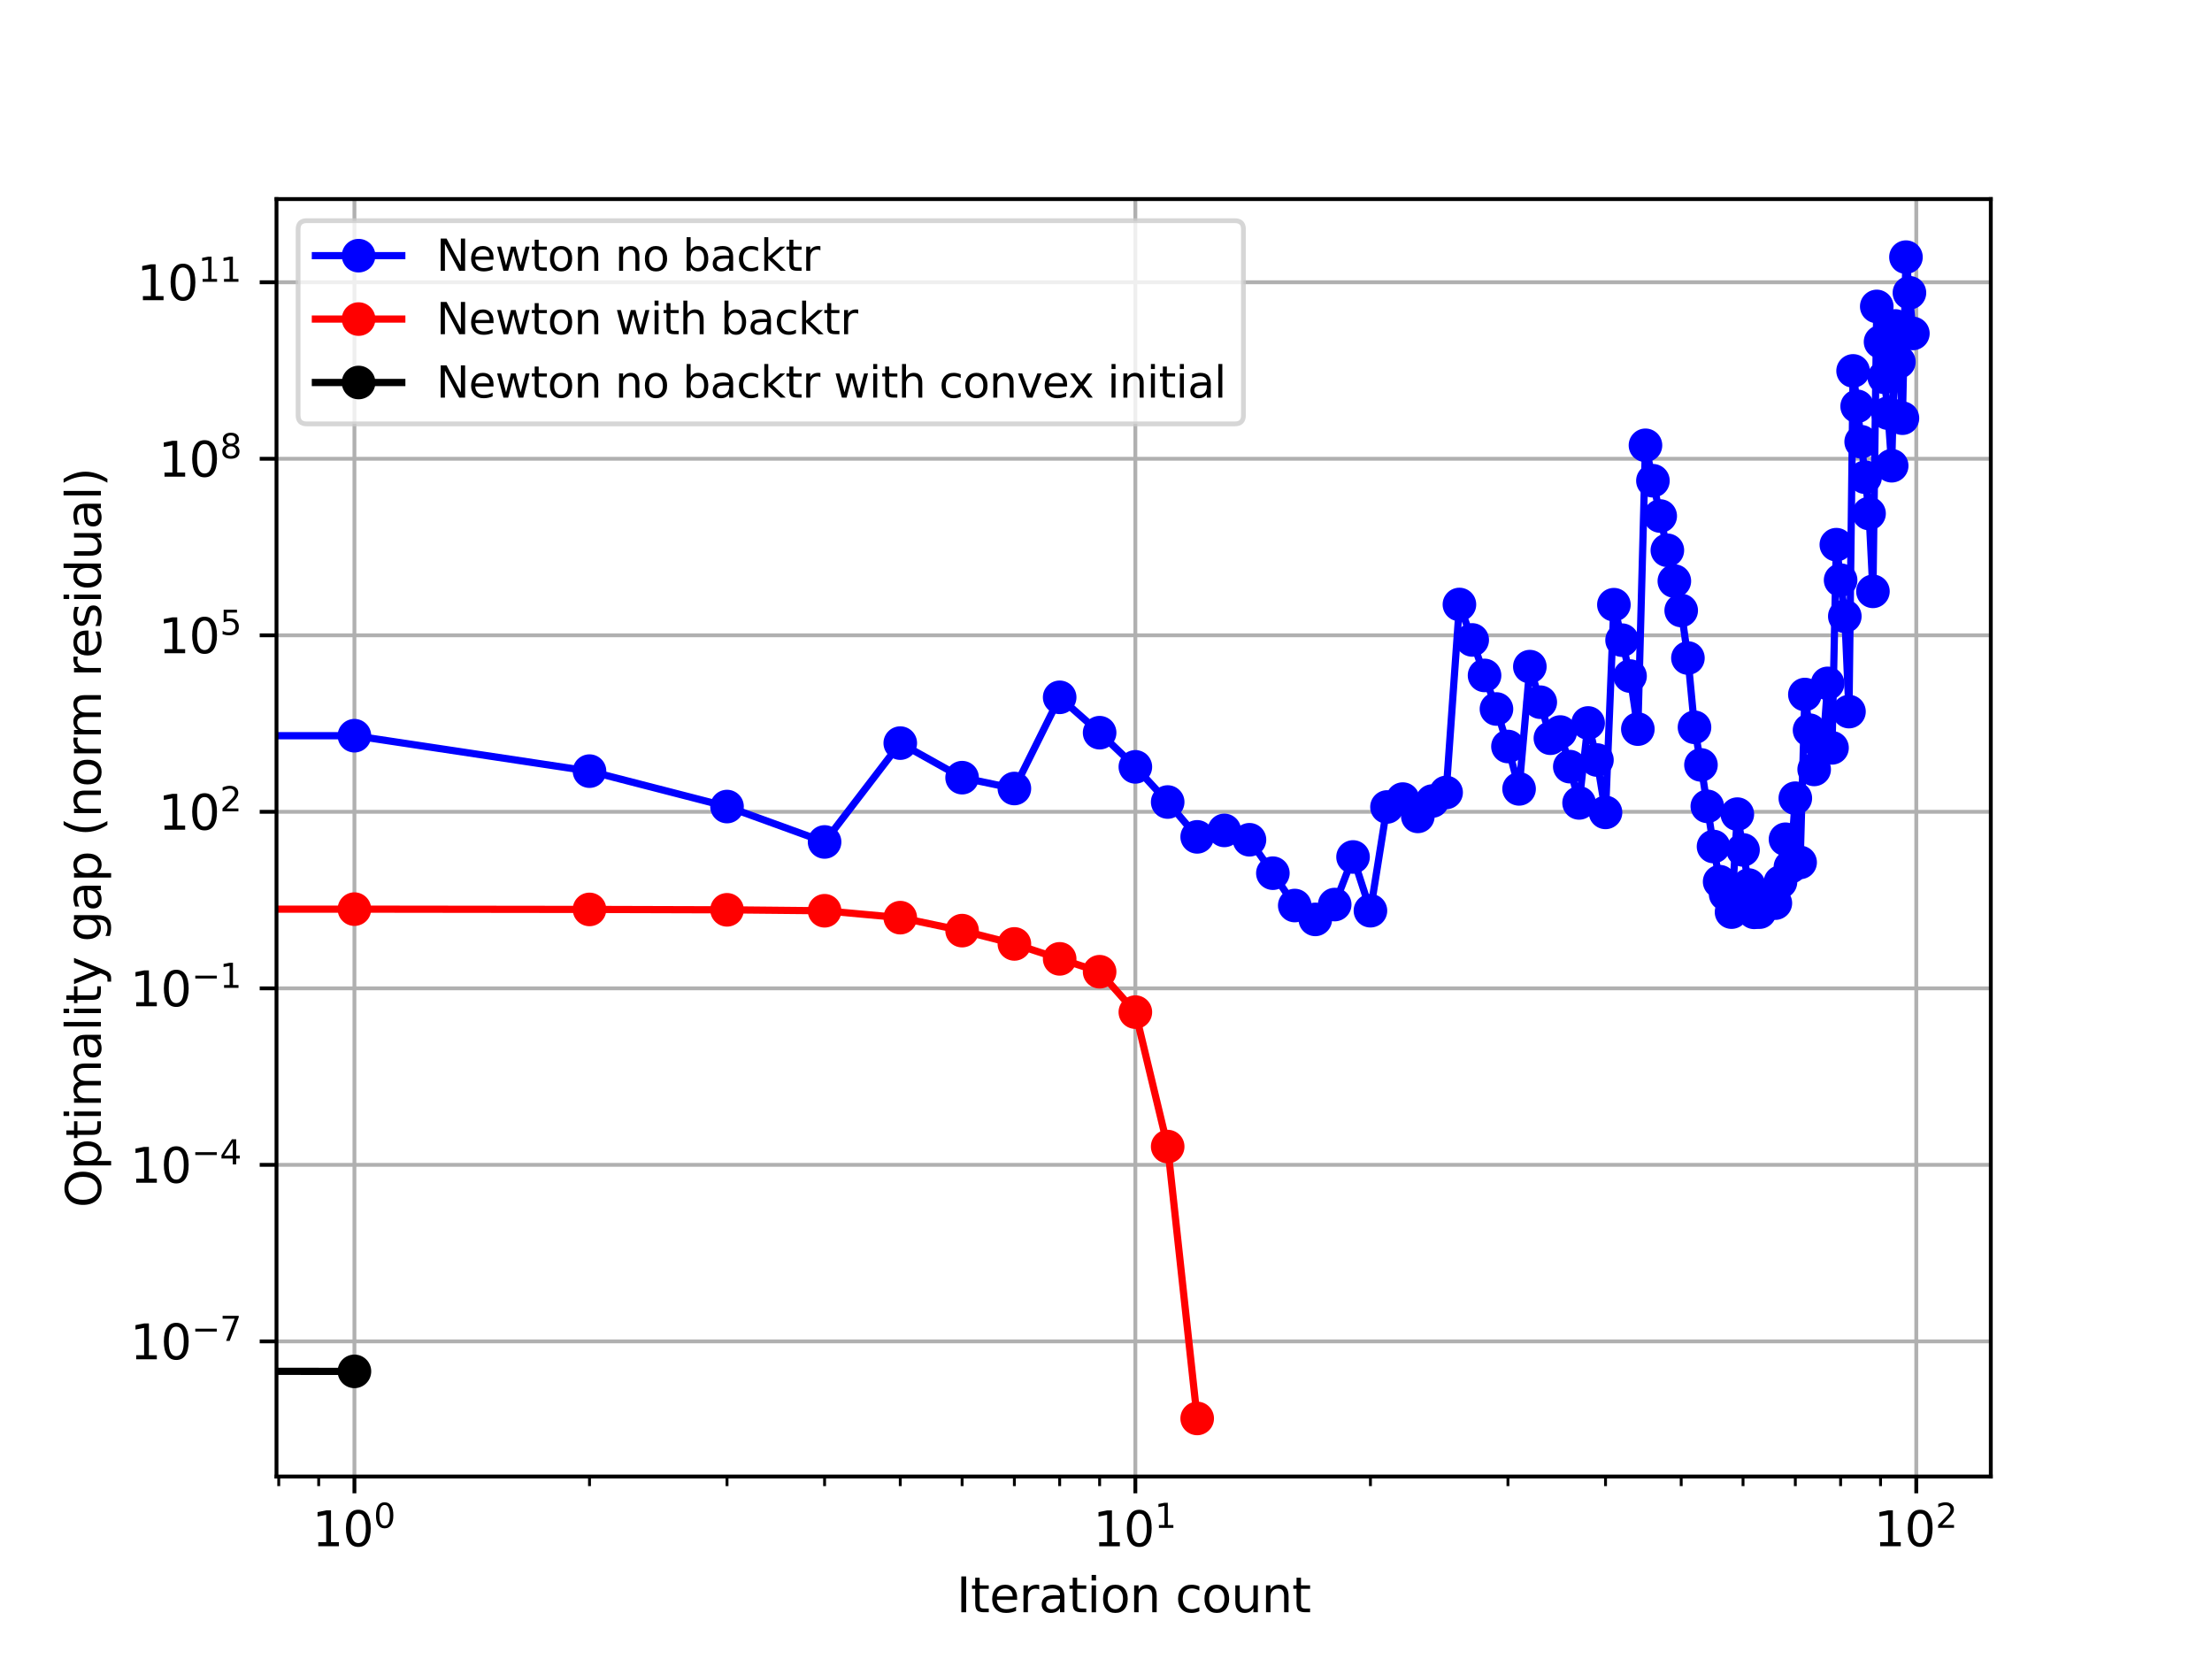 <?xml version="1.0" encoding="utf-8" standalone="no"?>
<!DOCTYPE svg PUBLIC "-//W3C//DTD SVG 1.1//EN"
  "http://www.w3.org/Graphics/SVG/1.1/DTD/svg11.dtd">
<svg xmlns:xlink="http://www.w3.org/1999/xlink" width="460.8pt" height="345.6pt" viewBox="0 0 460.8 345.6" xmlns="http://www.w3.org/2000/svg" version="1.1">
 <defs>
  <style type="text/css">*{stroke-linejoin: round; stroke-linecap: butt}</style>
 </defs>
 <g id="figure_1">
  <g id="patch_1">
   <path d="M 0 345.6 
L 460.8 345.6 
L 460.8 0 
L 0 0 
z
" style="fill: #ffffff"/>
  </g>
  <g id="axes_1">
   <g id="patch_2">
    <path d="M 57.6 307.584 
L 414.72 307.584 
L 414.72 41.472 
L 57.6 41.472 
z
" style="fill: #ffffff"/>
   </g>
   <g id="matplotlib.axis_1">
    <g id="xtick_1">
     <g id="line2d_1">
      <path d="M 73.833 307.584 
L 73.833 41.472 
" clip-path="url(#p8fb09b55e7)" style="fill: none; stroke: #b0b0b0; stroke-width: 0.8; stroke-linecap: square"/>
     </g>
     <g id="line2d_2">
      <defs>
       <path id="mc3f67768ab" d="M 0 0 
L 0 3.5 
" style="stroke: #000000; stroke-width: 0.8"/>
      </defs>
      <g>
       <use xlink:href="#mc3f67768ab" x="73.833" y="307.584" style="stroke: #000000; stroke-width: 0.8"/>
      </g>
     </g>
     <g id="text_1">
      <!-- $\mathdefault{10^{0}}$ -->
      <g transform="translate(65.033 322.182) scale(0.1 -0.1)">
       <defs>
        <path id="DejaVuSans-31" d="M 794 531 
L 1825 531 
L 1825 4091 
L 703 3866 
L 703 4441 
L 1819 4666 
L 2450 4666 
L 2450 531 
L 3481 531 
L 3481 0 
L 794 0 
L 794 531 
z
" transform="scale(0.016)"/>
        <path id="DejaVuSans-30" d="M 2034 4250 
Q 1547 4250 1301 3770 
Q 1056 3291 1056 2328 
Q 1056 1369 1301 889 
Q 1547 409 2034 409 
Q 2525 409 2770 889 
Q 3016 1369 3016 2328 
Q 3016 3291 2770 3770 
Q 2525 4250 2034 4250 
z
M 2034 4750 
Q 2819 4750 3233 4129 
Q 3647 3509 3647 2328 
Q 3647 1150 3233 529 
Q 2819 -91 2034 -91 
Q 1250 -91 836 529 
Q 422 1150 422 2328 
Q 422 3509 836 4129 
Q 1250 4750 2034 4750 
z
" transform="scale(0.016)"/>
       </defs>
       <use xlink:href="#DejaVuSans-31" transform="translate(0 0.766)"/>
       <use xlink:href="#DejaVuSans-30" transform="translate(63.623 0.766)"/>
       <use xlink:href="#DejaVuSans-30" transform="translate(128.203 39.047) scale(0.7)"/>
      </g>
     </g>
    </g>
    <g id="xtick_2">
     <g id="line2d_3">
      <path d="M 236.515 307.584 
L 236.515 41.472 
" clip-path="url(#p8fb09b55e7)" style="fill: none; stroke: #b0b0b0; stroke-width: 0.8; stroke-linecap: square"/>
     </g>
     <g id="line2d_4">
      <g>
       <use xlink:href="#mc3f67768ab" x="236.515" y="307.584" style="stroke: #000000; stroke-width: 0.8"/>
      </g>
     </g>
     <g id="text_2">
      <!-- $\mathdefault{10^{1}}$ -->
      <g transform="translate(227.715 322.182) scale(0.1 -0.1)">
       <use xlink:href="#DejaVuSans-31" transform="translate(0 0.684)"/>
       <use xlink:href="#DejaVuSans-30" transform="translate(63.623 0.684)"/>
       <use xlink:href="#DejaVuSans-31" transform="translate(128.203 38.966) scale(0.7)"/>
      </g>
     </g>
    </g>
    <g id="xtick_3">
     <g id="line2d_5">
      <path d="M 399.197 307.584 
L 399.197 41.472 
" clip-path="url(#p8fb09b55e7)" style="fill: none; stroke: #b0b0b0; stroke-width: 0.8; stroke-linecap: square"/>
     </g>
     <g id="line2d_6">
      <g>
       <use xlink:href="#mc3f67768ab" x="399.197" y="307.584" style="stroke: #000000; stroke-width: 0.8"/>
      </g>
     </g>
     <g id="text_3">
      <!-- $\mathdefault{10^{2}}$ -->
      <g transform="translate(390.397 322.182) scale(0.1 -0.1)">
       <defs>
        <path id="DejaVuSans-32" d="M 1228 531 
L 3431 531 
L 3431 0 
L 469 0 
L 469 531 
Q 828 903 1448 1529 
Q 2069 2156 2228 2338 
Q 2531 2678 2651 2914 
Q 2772 3150 2772 3378 
Q 2772 3750 2511 3984 
Q 2250 4219 1831 4219 
Q 1534 4219 1204 4116 
Q 875 4013 500 3803 
L 500 4441 
Q 881 4594 1212 4672 
Q 1544 4750 1819 4750 
Q 2544 4750 2975 4387 
Q 3406 4025 3406 3419 
Q 3406 3131 3298 2873 
Q 3191 2616 2906 2266 
Q 2828 2175 2409 1742 
Q 1991 1309 1228 531 
z
" transform="scale(0.016)"/>
       </defs>
       <use xlink:href="#DejaVuSans-31" transform="translate(0 0.766)"/>
       <use xlink:href="#DejaVuSans-30" transform="translate(63.623 0.766)"/>
       <use xlink:href="#DejaVuSans-32" transform="translate(128.203 39.047) scale(0.7)"/>
      </g>
     </g>
    </g>
    <g id="xtick_4">
     <g id="line2d_7">
      <defs>
       <path id="m7b04d05499" d="M 0 0 
L 0 2 
" style="stroke: #000000; stroke-width: 0.6"/>
      </defs>
      <g>
       <use xlink:href="#m7b04d05499" x="58.067" y="307.584" style="stroke: #000000; stroke-width: 0.6"/>
      </g>
     </g>
    </g>
    <g id="xtick_5">
     <g id="line2d_8">
      <g>
       <use xlink:href="#m7b04d05499" x="66.389" y="307.584" style="stroke: #000000; stroke-width: 0.6"/>
      </g>
     </g>
    </g>
    <g id="xtick_6">
     <g id="line2d_9">
      <g>
       <use xlink:href="#m7b04d05499" x="122.805" y="307.584" style="stroke: #000000; stroke-width: 0.6"/>
      </g>
     </g>
    </g>
    <g id="xtick_7">
     <g id="line2d_10">
      <g>
       <use xlink:href="#m7b04d05499" x="151.452" y="307.584" style="stroke: #000000; stroke-width: 0.6"/>
      </g>
     </g>
    </g>
    <g id="xtick_8">
     <g id="line2d_11">
      <g>
       <use xlink:href="#m7b04d05499" x="171.777" y="307.584" style="stroke: #000000; stroke-width: 0.6"/>
      </g>
     </g>
    </g>
    <g id="xtick_9">
     <g id="line2d_12">
      <g>
       <use xlink:href="#m7b04d05499" x="187.543" y="307.584" style="stroke: #000000; stroke-width: 0.6"/>
      </g>
     </g>
    </g>
    <g id="xtick_10">
     <g id="line2d_13">
      <g>
       <use xlink:href="#m7b04d05499" x="200.424" y="307.584" style="stroke: #000000; stroke-width: 0.6"/>
      </g>
     </g>
    </g>
    <g id="xtick_11">
     <g id="line2d_14">
      <g>
       <use xlink:href="#m7b04d05499" x="211.315" y="307.584" style="stroke: #000000; stroke-width: 0.6"/>
      </g>
     </g>
    </g>
    <g id="xtick_12">
     <g id="line2d_15">
      <g>
       <use xlink:href="#m7b04d05499" x="220.749" y="307.584" style="stroke: #000000; stroke-width: 0.6"/>
      </g>
     </g>
    </g>
    <g id="xtick_13">
     <g id="line2d_16">
      <g>
       <use xlink:href="#m7b04d05499" x="229.071" y="307.584" style="stroke: #000000; stroke-width: 0.6"/>
      </g>
     </g>
    </g>
    <g id="xtick_14">
     <g id="line2d_17">
      <g>
       <use xlink:href="#m7b04d05499" x="285.487" y="307.584" style="stroke: #000000; stroke-width: 0.6"/>
      </g>
     </g>
    </g>
    <g id="xtick_15">
     <g id="line2d_18">
      <g>
       <use xlink:href="#m7b04d05499" x="314.134" y="307.584" style="stroke: #000000; stroke-width: 0.6"/>
      </g>
     </g>
    </g>
    <g id="xtick_16">
     <g id="line2d_19">
      <g>
       <use xlink:href="#m7b04d05499" x="334.46" y="307.584" style="stroke: #000000; stroke-width: 0.6"/>
      </g>
     </g>
    </g>
    <g id="xtick_17">
     <g id="line2d_20">
      <g>
       <use xlink:href="#m7b04d05499" x="350.225" y="307.584" style="stroke: #000000; stroke-width: 0.6"/>
      </g>
     </g>
    </g>
    <g id="xtick_18">
     <g id="line2d_21">
      <g>
       <use xlink:href="#m7b04d05499" x="363.106" y="307.584" style="stroke: #000000; stroke-width: 0.6"/>
      </g>
     </g>
    </g>
    <g id="xtick_19">
     <g id="line2d_22">
      <g>
       <use xlink:href="#m7b04d05499" x="373.998" y="307.584" style="stroke: #000000; stroke-width: 0.6"/>
      </g>
     </g>
    </g>
    <g id="xtick_20">
     <g id="line2d_23">
      <g>
       <use xlink:href="#m7b04d05499" x="383.432" y="307.584" style="stroke: #000000; stroke-width: 0.6"/>
      </g>
     </g>
    </g>
    <g id="xtick_21">
     <g id="line2d_24">
      <g>
       <use xlink:href="#m7b04d05499" x="391.753" y="307.584" style="stroke: #000000; stroke-width: 0.6"/>
      </g>
     </g>
    </g>
    <g id="text_4">
     <!-- Iteration count -->
     <g transform="translate(199.256 335.861) scale(0.1 -0.1)">
      <defs>
       <path id="DejaVuSans-49" d="M 628 4666 
L 1259 4666 
L 1259 0 
L 628 0 
L 628 4666 
z
" transform="scale(0.016)"/>
       <path id="DejaVuSans-74" d="M 1172 4494 
L 1172 3500 
L 2356 3500 
L 2356 3053 
L 1172 3053 
L 1172 1153 
Q 1172 725 1289 603 
Q 1406 481 1766 481 
L 2356 481 
L 2356 0 
L 1766 0 
Q 1100 0 847 248 
Q 594 497 594 1153 
L 594 3053 
L 172 3053 
L 172 3500 
L 594 3500 
L 594 4494 
L 1172 4494 
z
" transform="scale(0.016)"/>
       <path id="DejaVuSans-65" d="M 3597 1894 
L 3597 1613 
L 953 1613 
Q 991 1019 1311 708 
Q 1631 397 2203 397 
Q 2534 397 2845 478 
Q 3156 559 3463 722 
L 3463 178 
Q 3153 47 2828 -22 
Q 2503 -91 2169 -91 
Q 1331 -91 842 396 
Q 353 884 353 1716 
Q 353 2575 817 3079 
Q 1281 3584 2069 3584 
Q 2775 3584 3186 3129 
Q 3597 2675 3597 1894 
z
M 3022 2063 
Q 3016 2534 2758 2815 
Q 2500 3097 2075 3097 
Q 1594 3097 1305 2825 
Q 1016 2553 972 2059 
L 3022 2063 
z
" transform="scale(0.016)"/>
       <path id="DejaVuSans-72" d="M 2631 2963 
Q 2534 3019 2420 3045 
Q 2306 3072 2169 3072 
Q 1681 3072 1420 2755 
Q 1159 2438 1159 1844 
L 1159 0 
L 581 0 
L 581 3500 
L 1159 3500 
L 1159 2956 
Q 1341 3275 1631 3429 
Q 1922 3584 2338 3584 
Q 2397 3584 2469 3576 
Q 2541 3569 2628 3553 
L 2631 2963 
z
" transform="scale(0.016)"/>
       <path id="DejaVuSans-61" d="M 2194 1759 
Q 1497 1759 1228 1600 
Q 959 1441 959 1056 
Q 959 750 1161 570 
Q 1363 391 1709 391 
Q 2188 391 2477 730 
Q 2766 1069 2766 1631 
L 2766 1759 
L 2194 1759 
z
M 3341 1997 
L 3341 0 
L 2766 0 
L 2766 531 
Q 2569 213 2275 61 
Q 1981 -91 1556 -91 
Q 1019 -91 701 211 
Q 384 513 384 1019 
Q 384 1609 779 1909 
Q 1175 2209 1959 2209 
L 2766 2209 
L 2766 2266 
Q 2766 2663 2505 2880 
Q 2244 3097 1772 3097 
Q 1472 3097 1187 3025 
Q 903 2953 641 2809 
L 641 3341 
Q 956 3463 1253 3523 
Q 1550 3584 1831 3584 
Q 2591 3584 2966 3190 
Q 3341 2797 3341 1997 
z
" transform="scale(0.016)"/>
       <path id="DejaVuSans-69" d="M 603 3500 
L 1178 3500 
L 1178 0 
L 603 0 
L 603 3500 
z
M 603 4863 
L 1178 4863 
L 1178 4134 
L 603 4134 
L 603 4863 
z
" transform="scale(0.016)"/>
       <path id="DejaVuSans-6f" d="M 1959 3097 
Q 1497 3097 1228 2736 
Q 959 2375 959 1747 
Q 959 1119 1226 758 
Q 1494 397 1959 397 
Q 2419 397 2687 759 
Q 2956 1122 2956 1747 
Q 2956 2369 2687 2733 
Q 2419 3097 1959 3097 
z
M 1959 3584 
Q 2709 3584 3137 3096 
Q 3566 2609 3566 1747 
Q 3566 888 3137 398 
Q 2709 -91 1959 -91 
Q 1206 -91 779 398 
Q 353 888 353 1747 
Q 353 2609 779 3096 
Q 1206 3584 1959 3584 
z
" transform="scale(0.016)"/>
       <path id="DejaVuSans-6e" d="M 3513 2113 
L 3513 0 
L 2938 0 
L 2938 2094 
Q 2938 2591 2744 2837 
Q 2550 3084 2163 3084 
Q 1697 3084 1428 2787 
Q 1159 2491 1159 1978 
L 1159 0 
L 581 0 
L 581 3500 
L 1159 3500 
L 1159 2956 
Q 1366 3272 1645 3428 
Q 1925 3584 2291 3584 
Q 2894 3584 3203 3211 
Q 3513 2838 3513 2113 
z
" transform="scale(0.016)"/>
       <path id="DejaVuSans-20" transform="scale(0.016)"/>
       <path id="DejaVuSans-63" d="M 3122 3366 
L 3122 2828 
Q 2878 2963 2633 3030 
Q 2388 3097 2138 3097 
Q 1578 3097 1268 2742 
Q 959 2388 959 1747 
Q 959 1106 1268 751 
Q 1578 397 2138 397 
Q 2388 397 2633 464 
Q 2878 531 3122 666 
L 3122 134 
Q 2881 22 2623 -34 
Q 2366 -91 2075 -91 
Q 1284 -91 818 406 
Q 353 903 353 1747 
Q 353 2603 823 3093 
Q 1294 3584 2113 3584 
Q 2378 3584 2631 3529 
Q 2884 3475 3122 3366 
z
" transform="scale(0.016)"/>
       <path id="DejaVuSans-75" d="M 544 1381 
L 544 3500 
L 1119 3500 
L 1119 1403 
Q 1119 906 1312 657 
Q 1506 409 1894 409 
Q 2359 409 2629 706 
Q 2900 1003 2900 1516 
L 2900 3500 
L 3475 3500 
L 3475 0 
L 2900 0 
L 2900 538 
Q 2691 219 2414 64 
Q 2138 -91 1772 -91 
Q 1169 -91 856 284 
Q 544 659 544 1381 
z
M 1991 3584 
L 1991 3584 
z
" transform="scale(0.016)"/>
      </defs>
      <use xlink:href="#DejaVuSans-49"/>
      <use xlink:href="#DejaVuSans-74" x="29.492"/>
      <use xlink:href="#DejaVuSans-65" x="68.701"/>
      <use xlink:href="#DejaVuSans-72" x="130.225"/>
      <use xlink:href="#DejaVuSans-61" x="171.338"/>
      <use xlink:href="#DejaVuSans-74" x="232.617"/>
      <use xlink:href="#DejaVuSans-69" x="271.826"/>
      <use xlink:href="#DejaVuSans-6f" x="299.609"/>
      <use xlink:href="#DejaVuSans-6e" x="360.791"/>
      <use xlink:href="#DejaVuSans-20" x="424.17"/>
      <use xlink:href="#DejaVuSans-63" x="455.957"/>
      <use xlink:href="#DejaVuSans-6f" x="510.938"/>
      <use xlink:href="#DejaVuSans-75" x="572.119"/>
      <use xlink:href="#DejaVuSans-6e" x="635.498"/>
      <use xlink:href="#DejaVuSans-74" x="698.877"/>
     </g>
    </g>
   </g>
   <g id="matplotlib.axis_2">
    <g id="ytick_1">
     <g id="line2d_25">
      <path d="M 57.6 279.432 
L 414.72 279.432 
" clip-path="url(#p8fb09b55e7)" style="fill: none; stroke: #b0b0b0; stroke-width: 0.8; stroke-linecap: square"/>
     </g>
     <g id="line2d_26">
      <defs>
       <path id="m04d367ba33" d="M 0 0 
L -3.5 0 
" style="stroke: #000000; stroke-width: 0.8"/>
      </defs>
      <g>
       <use xlink:href="#m04d367ba33" x="57.6" y="279.432" style="stroke: #000000; stroke-width: 0.8"/>
      </g>
     </g>
     <g id="text_5">
      <!-- $\mathdefault{10^{-7}}$ -->
      <g transform="translate(27.1 283.232) scale(0.1 -0.1)">
       <defs>
        <path id="DejaVuSans-2212" d="M 678 2272 
L 4684 2272 
L 4684 1741 
L 678 1741 
L 678 2272 
z
" transform="scale(0.016)"/>
        <path id="DejaVuSans-37" d="M 525 4666 
L 3525 4666 
L 3525 4397 
L 1831 0 
L 1172 0 
L 2766 4134 
L 525 4134 
L 525 4666 
z
" transform="scale(0.016)"/>
       </defs>
       <use xlink:href="#DejaVuSans-31" transform="translate(0 0.684)"/>
       <use xlink:href="#DejaVuSans-30" transform="translate(63.623 0.684)"/>
       <use xlink:href="#DejaVuSans-2212" transform="translate(128.203 38.966) scale(0.7)"/>
       <use xlink:href="#DejaVuSans-37" transform="translate(186.855 38.966) scale(0.7)"/>
      </g>
     </g>
    </g>
    <g id="ytick_2">
     <g id="line2d_27">
      <path d="M 57.6 242.66 
L 414.72 242.66 
" clip-path="url(#p8fb09b55e7)" style="fill: none; stroke: #b0b0b0; stroke-width: 0.8; stroke-linecap: square"/>
     </g>
     <g id="line2d_28">
      <g>
       <use xlink:href="#m04d367ba33" x="57.6" y="242.66" style="stroke: #000000; stroke-width: 0.8"/>
      </g>
     </g>
     <g id="text_6">
      <!-- $\mathdefault{10^{-4}}$ -->
      <g transform="translate(27.1 246.459) scale(0.1 -0.1)">
       <defs>
        <path id="DejaVuSans-34" d="M 2419 4116 
L 825 1625 
L 2419 1625 
L 2419 4116 
z
M 2253 4666 
L 3047 4666 
L 3047 1625 
L 3713 1625 
L 3713 1100 
L 3047 1100 
L 3047 0 
L 2419 0 
L 2419 1100 
L 313 1100 
L 313 1709 
L 2253 4666 
z
" transform="scale(0.016)"/>
       </defs>
       <use xlink:href="#DejaVuSans-31" transform="translate(0 0.684)"/>
       <use xlink:href="#DejaVuSans-30" transform="translate(63.623 0.684)"/>
       <use xlink:href="#DejaVuSans-2212" transform="translate(128.203 38.966) scale(0.7)"/>
       <use xlink:href="#DejaVuSans-34" transform="translate(186.855 38.966) scale(0.7)"/>
      </g>
     </g>
    </g>
    <g id="ytick_3">
     <g id="line2d_29">
      <path d="M 57.6 205.888 
L 414.72 205.888 
" clip-path="url(#p8fb09b55e7)" style="fill: none; stroke: #b0b0b0; stroke-width: 0.8; stroke-linecap: square"/>
     </g>
     <g id="line2d_30">
      <g>
       <use xlink:href="#m04d367ba33" x="57.6" y="205.888" style="stroke: #000000; stroke-width: 0.8"/>
      </g>
     </g>
     <g id="text_7">
      <!-- $\mathdefault{10^{-1}}$ -->
      <g transform="translate(27.1 209.687) scale(0.1 -0.1)">
       <use xlink:href="#DejaVuSans-31" transform="translate(0 0.684)"/>
       <use xlink:href="#DejaVuSans-30" transform="translate(63.623 0.684)"/>
       <use xlink:href="#DejaVuSans-2212" transform="translate(128.203 38.966) scale(0.7)"/>
       <use xlink:href="#DejaVuSans-31" transform="translate(186.855 38.966) scale(0.7)"/>
      </g>
     </g>
    </g>
    <g id="ytick_4">
     <g id="line2d_31">
      <path d="M 57.6 169.115 
L 414.72 169.115 
" clip-path="url(#p8fb09b55e7)" style="fill: none; stroke: #b0b0b0; stroke-width: 0.8; stroke-linecap: square"/>
     </g>
     <g id="line2d_32">
      <g>
       <use xlink:href="#m04d367ba33" x="57.6" y="169.115" style="stroke: #000000; stroke-width: 0.8"/>
      </g>
     </g>
     <g id="text_8">
      <!-- $\mathdefault{10^{2}}$ -->
      <g transform="translate(33 172.915) scale(0.1 -0.1)">
       <use xlink:href="#DejaVuSans-31" transform="translate(0 0.766)"/>
       <use xlink:href="#DejaVuSans-30" transform="translate(63.623 0.766)"/>
       <use xlink:href="#DejaVuSans-32" transform="translate(128.203 39.047) scale(0.7)"/>
      </g>
     </g>
    </g>
    <g id="ytick_5">
     <g id="line2d_33">
      <path d="M 57.6 132.343 
L 414.72 132.343 
" clip-path="url(#p8fb09b55e7)" style="fill: none; stroke: #b0b0b0; stroke-width: 0.8; stroke-linecap: square"/>
     </g>
     <g id="line2d_34">
      <g>
       <use xlink:href="#m04d367ba33" x="57.6" y="132.343" style="stroke: #000000; stroke-width: 0.8"/>
      </g>
     </g>
     <g id="text_9">
      <!-- $\mathdefault{10^{5}}$ -->
      <g transform="translate(33 136.142) scale(0.1 -0.1)">
       <defs>
        <path id="DejaVuSans-35" d="M 691 4666 
L 3169 4666 
L 3169 4134 
L 1269 4134 
L 1269 2991 
Q 1406 3038 1543 3061 
Q 1681 3084 1819 3084 
Q 2600 3084 3056 2656 
Q 3513 2228 3513 1497 
Q 3513 744 3044 326 
Q 2575 -91 1722 -91 
Q 1428 -91 1123 -41 
Q 819 9 494 109 
L 494 744 
Q 775 591 1075 516 
Q 1375 441 1709 441 
Q 2250 441 2565 725 
Q 2881 1009 2881 1497 
Q 2881 1984 2565 2268 
Q 2250 2553 1709 2553 
Q 1456 2553 1204 2497 
Q 953 2441 691 2322 
L 691 4666 
z
" transform="scale(0.016)"/>
       </defs>
       <use xlink:href="#DejaVuSans-31" transform="translate(0 0.684)"/>
       <use xlink:href="#DejaVuSans-30" transform="translate(63.623 0.684)"/>
       <use xlink:href="#DejaVuSans-35" transform="translate(128.203 38.966) scale(0.7)"/>
      </g>
     </g>
    </g>
    <g id="ytick_6">
     <g id="line2d_35">
      <path d="M 57.6 95.571 
L 414.72 95.571 
" clip-path="url(#p8fb09b55e7)" style="fill: none; stroke: #b0b0b0; stroke-width: 0.8; stroke-linecap: square"/>
     </g>
     <g id="line2d_36">
      <g>
       <use xlink:href="#m04d367ba33" x="57.6" y="95.571" style="stroke: #000000; stroke-width: 0.8"/>
      </g>
     </g>
     <g id="text_10">
      <!-- $\mathdefault{10^{8}}$ -->
      <g transform="translate(33 99.37) scale(0.1 -0.1)">
       <defs>
        <path id="DejaVuSans-38" d="M 2034 2216 
Q 1584 2216 1326 1975 
Q 1069 1734 1069 1313 
Q 1069 891 1326 650 
Q 1584 409 2034 409 
Q 2484 409 2743 651 
Q 3003 894 3003 1313 
Q 3003 1734 2745 1975 
Q 2488 2216 2034 2216 
z
M 1403 2484 
Q 997 2584 770 2862 
Q 544 3141 544 3541 
Q 544 4100 942 4425 
Q 1341 4750 2034 4750 
Q 2731 4750 3128 4425 
Q 3525 4100 3525 3541 
Q 3525 3141 3298 2862 
Q 3072 2584 2669 2484 
Q 3125 2378 3379 2068 
Q 3634 1759 3634 1313 
Q 3634 634 3220 271 
Q 2806 -91 2034 -91 
Q 1263 -91 848 271 
Q 434 634 434 1313 
Q 434 1759 690 2068 
Q 947 2378 1403 2484 
z
M 1172 3481 
Q 1172 3119 1398 2916 
Q 1625 2713 2034 2713 
Q 2441 2713 2670 2916 
Q 2900 3119 2900 3481 
Q 2900 3844 2670 4047 
Q 2441 4250 2034 4250 
Q 1625 4250 1398 4047 
Q 1172 3844 1172 3481 
z
" transform="scale(0.016)"/>
       </defs>
       <use xlink:href="#DejaVuSans-31" transform="translate(0 0.766)"/>
       <use xlink:href="#DejaVuSans-30" transform="translate(63.623 0.766)"/>
       <use xlink:href="#DejaVuSans-38" transform="translate(128.203 39.047) scale(0.7)"/>
      </g>
     </g>
    </g>
    <g id="ytick_7">
     <g id="line2d_37">
      <path d="M 57.6 58.799 
L 414.72 58.799 
" clip-path="url(#p8fb09b55e7)" style="fill: none; stroke: #b0b0b0; stroke-width: 0.8; stroke-linecap: square"/>
     </g>
     <g id="line2d_38">
      <g>
       <use xlink:href="#m04d367ba33" x="57.6" y="58.799" style="stroke: #000000; stroke-width: 0.8"/>
      </g>
     </g>
     <g id="text_11">
      <!-- $\mathdefault{10^{11}}$ -->
      <g transform="translate(28.5 62.598) scale(0.1 -0.1)">
       <use xlink:href="#DejaVuSans-31" transform="translate(0 0.684)"/>
       <use xlink:href="#DejaVuSans-30" transform="translate(63.623 0.684)"/>
       <use xlink:href="#DejaVuSans-31" transform="translate(128.203 38.966) scale(0.7)"/>
       <use xlink:href="#DejaVuSans-31" transform="translate(172.739 38.966) scale(0.7)"/>
      </g>
     </g>
    </g>
    <g id="text_12">
     <!-- Optimality gap (norm residual) -->
     <g transform="translate(21.02 251.576) rotate(-90) scale(0.1 -0.1)">
      <defs>
       <path id="DejaVuSans-4f" d="M 2522 4238 
Q 1834 4238 1429 3725 
Q 1025 3213 1025 2328 
Q 1025 1447 1429 934 
Q 1834 422 2522 422 
Q 3209 422 3611 934 
Q 4013 1447 4013 2328 
Q 4013 3213 3611 3725 
Q 3209 4238 2522 4238 
z
M 2522 4750 
Q 3503 4750 4090 4092 
Q 4678 3434 4678 2328 
Q 4678 1225 4090 567 
Q 3503 -91 2522 -91 
Q 1538 -91 948 565 
Q 359 1222 359 2328 
Q 359 3434 948 4092 
Q 1538 4750 2522 4750 
z
" transform="scale(0.016)"/>
       <path id="DejaVuSans-70" d="M 1159 525 
L 1159 -1331 
L 581 -1331 
L 581 3500 
L 1159 3500 
L 1159 2969 
Q 1341 3281 1617 3432 
Q 1894 3584 2278 3584 
Q 2916 3584 3314 3078 
Q 3713 2572 3713 1747 
Q 3713 922 3314 415 
Q 2916 -91 2278 -91 
Q 1894 -91 1617 61 
Q 1341 213 1159 525 
z
M 3116 1747 
Q 3116 2381 2855 2742 
Q 2594 3103 2138 3103 
Q 1681 3103 1420 2742 
Q 1159 2381 1159 1747 
Q 1159 1113 1420 752 
Q 1681 391 2138 391 
Q 2594 391 2855 752 
Q 3116 1113 3116 1747 
z
" transform="scale(0.016)"/>
       <path id="DejaVuSans-6d" d="M 3328 2828 
Q 3544 3216 3844 3400 
Q 4144 3584 4550 3584 
Q 5097 3584 5394 3201 
Q 5691 2819 5691 2113 
L 5691 0 
L 5113 0 
L 5113 2094 
Q 5113 2597 4934 2840 
Q 4756 3084 4391 3084 
Q 3944 3084 3684 2787 
Q 3425 2491 3425 1978 
L 3425 0 
L 2847 0 
L 2847 2094 
Q 2847 2600 2669 2842 
Q 2491 3084 2119 3084 
Q 1678 3084 1418 2786 
Q 1159 2488 1159 1978 
L 1159 0 
L 581 0 
L 581 3500 
L 1159 3500 
L 1159 2956 
Q 1356 3278 1631 3431 
Q 1906 3584 2284 3584 
Q 2666 3584 2933 3390 
Q 3200 3197 3328 2828 
z
" transform="scale(0.016)"/>
       <path id="DejaVuSans-6c" d="M 603 4863 
L 1178 4863 
L 1178 0 
L 603 0 
L 603 4863 
z
" transform="scale(0.016)"/>
       <path id="DejaVuSans-79" d="M 2059 -325 
Q 1816 -950 1584 -1140 
Q 1353 -1331 966 -1331 
L 506 -1331 
L 506 -850 
L 844 -850 
Q 1081 -850 1212 -737 
Q 1344 -625 1503 -206 
L 1606 56 
L 191 3500 
L 800 3500 
L 1894 763 
L 2988 3500 
L 3597 3500 
L 2059 -325 
z
" transform="scale(0.016)"/>
       <path id="DejaVuSans-67" d="M 2906 1791 
Q 2906 2416 2648 2759 
Q 2391 3103 1925 3103 
Q 1463 3103 1205 2759 
Q 947 2416 947 1791 
Q 947 1169 1205 825 
Q 1463 481 1925 481 
Q 2391 481 2648 825 
Q 2906 1169 2906 1791 
z
M 3481 434 
Q 3481 -459 3084 -895 
Q 2688 -1331 1869 -1331 
Q 1566 -1331 1297 -1286 
Q 1028 -1241 775 -1147 
L 775 -588 
Q 1028 -725 1275 -790 
Q 1522 -856 1778 -856 
Q 2344 -856 2625 -561 
Q 2906 -266 2906 331 
L 2906 616 
Q 2728 306 2450 153 
Q 2172 0 1784 0 
Q 1141 0 747 490 
Q 353 981 353 1791 
Q 353 2603 747 3093 
Q 1141 3584 1784 3584 
Q 2172 3584 2450 3431 
Q 2728 3278 2906 2969 
L 2906 3500 
L 3481 3500 
L 3481 434 
z
" transform="scale(0.016)"/>
       <path id="DejaVuSans-28" d="M 1984 4856 
Q 1566 4138 1362 3434 
Q 1159 2731 1159 2009 
Q 1159 1288 1364 580 
Q 1569 -128 1984 -844 
L 1484 -844 
Q 1016 -109 783 600 
Q 550 1309 550 2009 
Q 550 2706 781 3412 
Q 1013 4119 1484 4856 
L 1984 4856 
z
" transform="scale(0.016)"/>
       <path id="DejaVuSans-73" d="M 2834 3397 
L 2834 2853 
Q 2591 2978 2328 3040 
Q 2066 3103 1784 3103 
Q 1356 3103 1142 2972 
Q 928 2841 928 2578 
Q 928 2378 1081 2264 
Q 1234 2150 1697 2047 
L 1894 2003 
Q 2506 1872 2764 1633 
Q 3022 1394 3022 966 
Q 3022 478 2636 193 
Q 2250 -91 1575 -91 
Q 1294 -91 989 -36 
Q 684 19 347 128 
L 347 722 
Q 666 556 975 473 
Q 1284 391 1588 391 
Q 1994 391 2212 530 
Q 2431 669 2431 922 
Q 2431 1156 2273 1281 
Q 2116 1406 1581 1522 
L 1381 1569 
Q 847 1681 609 1914 
Q 372 2147 372 2553 
Q 372 3047 722 3315 
Q 1072 3584 1716 3584 
Q 2034 3584 2315 3537 
Q 2597 3491 2834 3397 
z
" transform="scale(0.016)"/>
       <path id="DejaVuSans-64" d="M 2906 2969 
L 2906 4863 
L 3481 4863 
L 3481 0 
L 2906 0 
L 2906 525 
Q 2725 213 2448 61 
Q 2172 -91 1784 -91 
Q 1150 -91 751 415 
Q 353 922 353 1747 
Q 353 2572 751 3078 
Q 1150 3584 1784 3584 
Q 2172 3584 2448 3432 
Q 2725 3281 2906 2969 
z
M 947 1747 
Q 947 1113 1208 752 
Q 1469 391 1925 391 
Q 2381 391 2643 752 
Q 2906 1113 2906 1747 
Q 2906 2381 2643 2742 
Q 2381 3103 1925 3103 
Q 1469 3103 1208 2742 
Q 947 2381 947 1747 
z
" transform="scale(0.016)"/>
       <path id="DejaVuSans-29" d="M 513 4856 
L 1013 4856 
Q 1481 4119 1714 3412 
Q 1947 2706 1947 2009 
Q 1947 1309 1714 600 
Q 1481 -109 1013 -844 
L 513 -844 
Q 928 -128 1133 580 
Q 1338 1288 1338 2009 
Q 1338 2731 1133 3434 
Q 928 4138 513 4856 
z
" transform="scale(0.016)"/>
      </defs>
      <use xlink:href="#DejaVuSans-4f"/>
      <use xlink:href="#DejaVuSans-70" x="78.711"/>
      <use xlink:href="#DejaVuSans-74" x="142.188"/>
      <use xlink:href="#DejaVuSans-69" x="181.396"/>
      <use xlink:href="#DejaVuSans-6d" x="209.18"/>
      <use xlink:href="#DejaVuSans-61" x="306.592"/>
      <use xlink:href="#DejaVuSans-6c" x="367.871"/>
      <use xlink:href="#DejaVuSans-69" x="395.654"/>
      <use xlink:href="#DejaVuSans-74" x="423.438"/>
      <use xlink:href="#DejaVuSans-79" x="462.646"/>
      <use xlink:href="#DejaVuSans-20" x="521.826"/>
      <use xlink:href="#DejaVuSans-67" x="553.613"/>
      <use xlink:href="#DejaVuSans-61" x="617.09"/>
      <use xlink:href="#DejaVuSans-70" x="678.369"/>
      <use xlink:href="#DejaVuSans-20" x="741.846"/>
      <use xlink:href="#DejaVuSans-28" x="773.633"/>
      <use xlink:href="#DejaVuSans-6e" x="812.646"/>
      <use xlink:href="#DejaVuSans-6f" x="876.025"/>
      <use xlink:href="#DejaVuSans-72" x="937.207"/>
      <use xlink:href="#DejaVuSans-6d" x="976.57"/>
      <use xlink:href="#DejaVuSans-20" x="1073.982"/>
      <use xlink:href="#DejaVuSans-72" x="1105.77"/>
      <use xlink:href="#DejaVuSans-65" x="1144.633"/>
      <use xlink:href="#DejaVuSans-73" x="1206.156"/>
      <use xlink:href="#DejaVuSans-69" x="1258.256"/>
      <use xlink:href="#DejaVuSans-64" x="1286.039"/>
      <use xlink:href="#DejaVuSans-75" x="1349.516"/>
      <use xlink:href="#DejaVuSans-61" x="1412.895"/>
      <use xlink:href="#DejaVuSans-6c" x="1474.174"/>
      <use xlink:href="#DejaVuSans-29" x="1501.957"/>
     </g>
    </g>
   </g>
   <g id="line2d_39">
    <path d="M -1 153.259 
L 73.833 153.262 
L 122.805 160.641 
L 151.452 168.02 
L 171.777 175.394 
L 187.543 154.804 
L 200.424 162.001 
L 211.315 164.262 
L 220.749 145.265 
L 229.071 152.633 
L 236.515 159.75 
L 243.249 167.077 
L 249.396 174.333 
L 255.052 172.989 
L 260.287 174.938 
L 265.162 181.901 
L 269.722 188.641 
L 274.005 191.529 
L 278.043 188.435 
L 281.863 178.524 
L 285.487 189.72 
L 288.934 168.109 
L 292.221 166.467 
L 295.362 170.07 
L 298.369 166.874 
L 301.253 165.086 
L 304.024 125.927 
L 306.69 133.311 
L 309.26 140.706 
L 311.739 147.697 
L 314.134 155.51 
L 316.451 164.339 
L 318.694 138.875 
L 320.868 146.281 
L 322.977 153.786 
L 325.025 152.498 
L 327.016 159.704 
L 328.951 167.262 
L 330.836 150.609 
L 332.671 158.324 
L 334.46 169.238 
L 336.204 125.97 
L 337.907 133.359 
L 339.569 140.839 
L 341.193 151.889 
L 342.781 92.766 
L 344.334 100.148 
L 345.853 107.498 
L 347.341 114.637 
L 348.798 121.051 
L 350.225 127.176 
L 351.624 137.083 
L 352.996 151.513 
L 354.342 159.345 
L 355.663 167.976 
L 356.959 176.346 
L 358.232 183.669 
L 359.483 186.289 
L 360.711 190.012 
L 361.919 169.6 
L 363.106 177.052 
L 364.274 184.373 
L 365.423 190.058 
L 366.554 190.012 
L 367.666 188.545 
L 368.762 187.657 
L 369.84 188.136 
L 370.903 183.75 
L 371.95 174.833 
L 372.981 180.579 
L 373.998 166.279 
L 375 179.655 
L 375.988 144.682 
L 376.962 152.108 
L 377.924 160.285 
L 378.872 154.445 
L 379.808 155.123 
L 380.731 142.362 
L 381.643 155.789 
L 382.543 113.468 
L 383.432 120.855 
L 384.309 128.383 
L 385.176 148.24 
L 386.033 77.266 
L 386.879 84.645 
L 387.715 92.026 
L 388.541 99.415 
L 389.358 106.974 
L 390.166 123.189 
L 390.964 63.837 
L 391.753 71.217 
L 392.534 78.602 
L 393.306 86.075 
L 394.07 97.022 
L 394.826 67.906 
L 395.573 75.389 
L 396.313 87.118 
L 397.045 53.568 
L 397.77 60.99 
L 398.487 69.464 
" clip-path="url(#p8fb09b55e7)" style="fill: none; stroke: #0000ff; stroke-width: 1.5; stroke-linecap: square"/>
    <defs>
     <path id="m0a9ac8638d" d="M 0 3 
C 0.796 3 1.559 2.684 2.121 2.121 
C 2.684 1.559 3 0.796 3 0 
C 3 -0.796 2.684 -1.559 2.121 -2.121 
C 1.559 -2.684 0.796 -3 0 -3 
C -0.796 -3 -1.559 -2.684 -2.121 -2.121 
C -2.684 -1.559 -3 -0.796 -3 0 
C -3 0.796 -2.684 1.559 -2.121 2.121 
C -1.559 2.684 -0.796 3 0 3 
z
" style="stroke: #0000ff"/>
    </defs>
    <g clip-path="url(#p8fb09b55e7)">
     <use xlink:href="#m0a9ac8638d" x="-1" y="153.259" style="fill: #0000ff; stroke: #0000ff"/>
     <use xlink:href="#m0a9ac8638d" x="73.833" y="153.262" style="fill: #0000ff; stroke: #0000ff"/>
     <use xlink:href="#m0a9ac8638d" x="122.805" y="160.641" style="fill: #0000ff; stroke: #0000ff"/>
     <use xlink:href="#m0a9ac8638d" x="151.452" y="168.02" style="fill: #0000ff; stroke: #0000ff"/>
     <use xlink:href="#m0a9ac8638d" x="171.777" y="175.394" style="fill: #0000ff; stroke: #0000ff"/>
     <use xlink:href="#m0a9ac8638d" x="187.543" y="154.804" style="fill: #0000ff; stroke: #0000ff"/>
     <use xlink:href="#m0a9ac8638d" x="200.424" y="162.001" style="fill: #0000ff; stroke: #0000ff"/>
     <use xlink:href="#m0a9ac8638d" x="211.315" y="164.262" style="fill: #0000ff; stroke: #0000ff"/>
     <use xlink:href="#m0a9ac8638d" x="220.749" y="145.265" style="fill: #0000ff; stroke: #0000ff"/>
     <use xlink:href="#m0a9ac8638d" x="229.071" y="152.633" style="fill: #0000ff; stroke: #0000ff"/>
     <use xlink:href="#m0a9ac8638d" x="236.515" y="159.75" style="fill: #0000ff; stroke: #0000ff"/>
     <use xlink:href="#m0a9ac8638d" x="243.249" y="167.077" style="fill: #0000ff; stroke: #0000ff"/>
     <use xlink:href="#m0a9ac8638d" x="249.396" y="174.333" style="fill: #0000ff; stroke: #0000ff"/>
     <use xlink:href="#m0a9ac8638d" x="255.052" y="172.989" style="fill: #0000ff; stroke: #0000ff"/>
     <use xlink:href="#m0a9ac8638d" x="260.287" y="174.938" style="fill: #0000ff; stroke: #0000ff"/>
     <use xlink:href="#m0a9ac8638d" x="265.162" y="181.901" style="fill: #0000ff; stroke: #0000ff"/>
     <use xlink:href="#m0a9ac8638d" x="269.722" y="188.641" style="fill: #0000ff; stroke: #0000ff"/>
     <use xlink:href="#m0a9ac8638d" x="274.005" y="191.529" style="fill: #0000ff; stroke: #0000ff"/>
     <use xlink:href="#m0a9ac8638d" x="278.043" y="188.435" style="fill: #0000ff; stroke: #0000ff"/>
     <use xlink:href="#m0a9ac8638d" x="281.863" y="178.524" style="fill: #0000ff; stroke: #0000ff"/>
     <use xlink:href="#m0a9ac8638d" x="285.487" y="189.72" style="fill: #0000ff; stroke: #0000ff"/>
     <use xlink:href="#m0a9ac8638d" x="288.934" y="168.109" style="fill: #0000ff; stroke: #0000ff"/>
     <use xlink:href="#m0a9ac8638d" x="292.221" y="166.467" style="fill: #0000ff; stroke: #0000ff"/>
     <use xlink:href="#m0a9ac8638d" x="295.362" y="170.07" style="fill: #0000ff; stroke: #0000ff"/>
     <use xlink:href="#m0a9ac8638d" x="298.369" y="166.874" style="fill: #0000ff; stroke: #0000ff"/>
     <use xlink:href="#m0a9ac8638d" x="301.253" y="165.086" style="fill: #0000ff; stroke: #0000ff"/>
     <use xlink:href="#m0a9ac8638d" x="304.024" y="125.927" style="fill: #0000ff; stroke: #0000ff"/>
     <use xlink:href="#m0a9ac8638d" x="306.69" y="133.311" style="fill: #0000ff; stroke: #0000ff"/>
     <use xlink:href="#m0a9ac8638d" x="309.26" y="140.706" style="fill: #0000ff; stroke: #0000ff"/>
     <use xlink:href="#m0a9ac8638d" x="311.739" y="147.697" style="fill: #0000ff; stroke: #0000ff"/>
     <use xlink:href="#m0a9ac8638d" x="314.134" y="155.51" style="fill: #0000ff; stroke: #0000ff"/>
     <use xlink:href="#m0a9ac8638d" x="316.451" y="164.339" style="fill: #0000ff; stroke: #0000ff"/>
     <use xlink:href="#m0a9ac8638d" x="318.694" y="138.875" style="fill: #0000ff; stroke: #0000ff"/>
     <use xlink:href="#m0a9ac8638d" x="320.868" y="146.281" style="fill: #0000ff; stroke: #0000ff"/>
     <use xlink:href="#m0a9ac8638d" x="322.977" y="153.786" style="fill: #0000ff; stroke: #0000ff"/>
     <use xlink:href="#m0a9ac8638d" x="325.025" y="152.498" style="fill: #0000ff; stroke: #0000ff"/>
     <use xlink:href="#m0a9ac8638d" x="327.016" y="159.704" style="fill: #0000ff; stroke: #0000ff"/>
     <use xlink:href="#m0a9ac8638d" x="328.951" y="167.262" style="fill: #0000ff; stroke: #0000ff"/>
     <use xlink:href="#m0a9ac8638d" x="330.836" y="150.609" style="fill: #0000ff; stroke: #0000ff"/>
     <use xlink:href="#m0a9ac8638d" x="332.671" y="158.324" style="fill: #0000ff; stroke: #0000ff"/>
     <use xlink:href="#m0a9ac8638d" x="334.46" y="169.238" style="fill: #0000ff; stroke: #0000ff"/>
     <use xlink:href="#m0a9ac8638d" x="336.204" y="125.97" style="fill: #0000ff; stroke: #0000ff"/>
     <use xlink:href="#m0a9ac8638d" x="337.907" y="133.359" style="fill: #0000ff; stroke: #0000ff"/>
     <use xlink:href="#m0a9ac8638d" x="339.569" y="140.839" style="fill: #0000ff; stroke: #0000ff"/>
     <use xlink:href="#m0a9ac8638d" x="341.193" y="151.889" style="fill: #0000ff; stroke: #0000ff"/>
     <use xlink:href="#m0a9ac8638d" x="342.781" y="92.766" style="fill: #0000ff; stroke: #0000ff"/>
     <use xlink:href="#m0a9ac8638d" x="344.334" y="100.148" style="fill: #0000ff; stroke: #0000ff"/>
     <use xlink:href="#m0a9ac8638d" x="345.853" y="107.498" style="fill: #0000ff; stroke: #0000ff"/>
     <use xlink:href="#m0a9ac8638d" x="347.341" y="114.637" style="fill: #0000ff; stroke: #0000ff"/>
     <use xlink:href="#m0a9ac8638d" x="348.798" y="121.051" style="fill: #0000ff; stroke: #0000ff"/>
     <use xlink:href="#m0a9ac8638d" x="350.225" y="127.176" style="fill: #0000ff; stroke: #0000ff"/>
     <use xlink:href="#m0a9ac8638d" x="351.624" y="137.083" style="fill: #0000ff; stroke: #0000ff"/>
     <use xlink:href="#m0a9ac8638d" x="352.996" y="151.513" style="fill: #0000ff; stroke: #0000ff"/>
     <use xlink:href="#m0a9ac8638d" x="354.342" y="159.345" style="fill: #0000ff; stroke: #0000ff"/>
     <use xlink:href="#m0a9ac8638d" x="355.663" y="167.976" style="fill: #0000ff; stroke: #0000ff"/>
     <use xlink:href="#m0a9ac8638d" x="356.959" y="176.346" style="fill: #0000ff; stroke: #0000ff"/>
     <use xlink:href="#m0a9ac8638d" x="358.232" y="183.669" style="fill: #0000ff; stroke: #0000ff"/>
     <use xlink:href="#m0a9ac8638d" x="359.483" y="186.289" style="fill: #0000ff; stroke: #0000ff"/>
     <use xlink:href="#m0a9ac8638d" x="360.711" y="190.012" style="fill: #0000ff; stroke: #0000ff"/>
     <use xlink:href="#m0a9ac8638d" x="361.919" y="169.6" style="fill: #0000ff; stroke: #0000ff"/>
     <use xlink:href="#m0a9ac8638d" x="363.106" y="177.052" style="fill: #0000ff; stroke: #0000ff"/>
     <use xlink:href="#m0a9ac8638d" x="364.274" y="184.373" style="fill: #0000ff; stroke: #0000ff"/>
     <use xlink:href="#m0a9ac8638d" x="365.423" y="190.058" style="fill: #0000ff; stroke: #0000ff"/>
     <use xlink:href="#m0a9ac8638d" x="366.554" y="190.012" style="fill: #0000ff; stroke: #0000ff"/>
     <use xlink:href="#m0a9ac8638d" x="367.666" y="188.545" style="fill: #0000ff; stroke: #0000ff"/>
     <use xlink:href="#m0a9ac8638d" x="368.762" y="187.657" style="fill: #0000ff; stroke: #0000ff"/>
     <use xlink:href="#m0a9ac8638d" x="369.84" y="188.136" style="fill: #0000ff; stroke: #0000ff"/>
     <use xlink:href="#m0a9ac8638d" x="370.903" y="183.75" style="fill: #0000ff; stroke: #0000ff"/>
     <use xlink:href="#m0a9ac8638d" x="371.95" y="174.833" style="fill: #0000ff; stroke: #0000ff"/>
     <use xlink:href="#m0a9ac8638d" x="372.981" y="180.579" style="fill: #0000ff; stroke: #0000ff"/>
     <use xlink:href="#m0a9ac8638d" x="373.998" y="166.279" style="fill: #0000ff; stroke: #0000ff"/>
     <use xlink:href="#m0a9ac8638d" x="375" y="179.655" style="fill: #0000ff; stroke: #0000ff"/>
     <use xlink:href="#m0a9ac8638d" x="375.988" y="144.682" style="fill: #0000ff; stroke: #0000ff"/>
     <use xlink:href="#m0a9ac8638d" x="376.962" y="152.108" style="fill: #0000ff; stroke: #0000ff"/>
     <use xlink:href="#m0a9ac8638d" x="377.924" y="160.285" style="fill: #0000ff; stroke: #0000ff"/>
     <use xlink:href="#m0a9ac8638d" x="378.872" y="154.445" style="fill: #0000ff; stroke: #0000ff"/>
     <use xlink:href="#m0a9ac8638d" x="379.808" y="155.123" style="fill: #0000ff; stroke: #0000ff"/>
     <use xlink:href="#m0a9ac8638d" x="380.731" y="142.362" style="fill: #0000ff; stroke: #0000ff"/>
     <use xlink:href="#m0a9ac8638d" x="381.643" y="155.789" style="fill: #0000ff; stroke: #0000ff"/>
     <use xlink:href="#m0a9ac8638d" x="382.543" y="113.468" style="fill: #0000ff; stroke: #0000ff"/>
     <use xlink:href="#m0a9ac8638d" x="383.432" y="120.855" style="fill: #0000ff; stroke: #0000ff"/>
     <use xlink:href="#m0a9ac8638d" x="384.309" y="128.383" style="fill: #0000ff; stroke: #0000ff"/>
     <use xlink:href="#m0a9ac8638d" x="385.176" y="148.24" style="fill: #0000ff; stroke: #0000ff"/>
     <use xlink:href="#m0a9ac8638d" x="386.033" y="77.266" style="fill: #0000ff; stroke: #0000ff"/>
     <use xlink:href="#m0a9ac8638d" x="386.879" y="84.645" style="fill: #0000ff; stroke: #0000ff"/>
     <use xlink:href="#m0a9ac8638d" x="387.715" y="92.026" style="fill: #0000ff; stroke: #0000ff"/>
     <use xlink:href="#m0a9ac8638d" x="388.541" y="99.415" style="fill: #0000ff; stroke: #0000ff"/>
     <use xlink:href="#m0a9ac8638d" x="389.358" y="106.974" style="fill: #0000ff; stroke: #0000ff"/>
     <use xlink:href="#m0a9ac8638d" x="390.166" y="123.189" style="fill: #0000ff; stroke: #0000ff"/>
     <use xlink:href="#m0a9ac8638d" x="390.964" y="63.837" style="fill: #0000ff; stroke: #0000ff"/>
     <use xlink:href="#m0a9ac8638d" x="391.753" y="71.217" style="fill: #0000ff; stroke: #0000ff"/>
     <use xlink:href="#m0a9ac8638d" x="392.534" y="78.602" style="fill: #0000ff; stroke: #0000ff"/>
     <use xlink:href="#m0a9ac8638d" x="393.306" y="86.075" style="fill: #0000ff; stroke: #0000ff"/>
     <use xlink:href="#m0a9ac8638d" x="394.07" y="97.022" style="fill: #0000ff; stroke: #0000ff"/>
     <use xlink:href="#m0a9ac8638d" x="394.826" y="67.906" style="fill: #0000ff; stroke: #0000ff"/>
     <use xlink:href="#m0a9ac8638d" x="395.573" y="75.389" style="fill: #0000ff; stroke: #0000ff"/>
     <use xlink:href="#m0a9ac8638d" x="396.313" y="87.118" style="fill: #0000ff; stroke: #0000ff"/>
     <use xlink:href="#m0a9ac8638d" x="397.045" y="53.568" style="fill: #0000ff; stroke: #0000ff"/>
     <use xlink:href="#m0a9ac8638d" x="397.77" y="60.99" style="fill: #0000ff; stroke: #0000ff"/>
     <use xlink:href="#m0a9ac8638d" x="398.487" y="69.464" style="fill: #0000ff; stroke: #0000ff"/>
    </g>
   </g>
   <g id="line2d_40">
    <path d="M -1 189.39 
L 73.833 189.39 
L 122.805 189.45 
L 151.452 189.532 
L 171.777 189.729 
L 187.543 191.165 
L 200.424 193.866 
L 211.315 196.635 
L 220.749 199.749 
L 229.071 202.429 
L 236.515 210.842 
L 243.249 238.855 
L 249.396 295.488 
" clip-path="url(#p8fb09b55e7)" style="fill: none; stroke: #ff0000; stroke-width: 1.5; stroke-linecap: square"/>
    <defs>
     <path id="mec45a3fb27" d="M 0 3 
C 0.796 3 1.559 2.684 2.121 2.121 
C 2.684 1.559 3 0.796 3 0 
C 3 -0.796 2.684 -1.559 2.121 -2.121 
C 1.559 -2.684 0.796 -3 0 -3 
C -0.796 -3 -1.559 -2.684 -2.121 -2.121 
C -2.684 -1.559 -3 -0.796 -3 0 
C -3 0.796 -2.684 1.559 -2.121 2.121 
C -1.559 2.684 -0.796 3 0 3 
z
" style="stroke: #ff0000"/>
    </defs>
    <g clip-path="url(#p8fb09b55e7)">
     <use xlink:href="#mec45a3fb27" x="-1" y="189.39" style="fill: #ff0000; stroke: #ff0000"/>
     <use xlink:href="#mec45a3fb27" x="73.833" y="189.39" style="fill: #ff0000; stroke: #ff0000"/>
     <use xlink:href="#mec45a3fb27" x="122.805" y="189.45" style="fill: #ff0000; stroke: #ff0000"/>
     <use xlink:href="#mec45a3fb27" x="151.452" y="189.532" style="fill: #ff0000; stroke: #ff0000"/>
     <use xlink:href="#mec45a3fb27" x="171.777" y="189.729" style="fill: #ff0000; stroke: #ff0000"/>
     <use xlink:href="#mec45a3fb27" x="187.543" y="191.165" style="fill: #ff0000; stroke: #ff0000"/>
     <use xlink:href="#mec45a3fb27" x="200.424" y="193.866" style="fill: #ff0000; stroke: #ff0000"/>
     <use xlink:href="#mec45a3fb27" x="211.315" y="196.635" style="fill: #ff0000; stroke: #ff0000"/>
     <use xlink:href="#mec45a3fb27" x="220.749" y="199.749" style="fill: #ff0000; stroke: #ff0000"/>
     <use xlink:href="#mec45a3fb27" x="229.071" y="202.429" style="fill: #ff0000; stroke: #ff0000"/>
     <use xlink:href="#mec45a3fb27" x="236.515" y="210.842" style="fill: #ff0000; stroke: #ff0000"/>
     <use xlink:href="#mec45a3fb27" x="243.249" y="238.855" style="fill: #ff0000; stroke: #ff0000"/>
     <use xlink:href="#mec45a3fb27" x="249.396" y="295.488" style="fill: #ff0000; stroke: #ff0000"/>
    </g>
   </g>
   <g id="line2d_41">
    <path d="M -1 285.654 
L 73.833 285.681 
" clip-path="url(#p8fb09b55e7)" style="fill: none; stroke: #000000; stroke-width: 1.5; stroke-linecap: square"/>
    <defs>
     <path id="m30d18f0118" d="M 0 3 
C 0.796 3 1.559 2.684 2.121 2.121 
C 2.684 1.559 3 0.796 3 0 
C 3 -0.796 2.684 -1.559 2.121 -2.121 
C 1.559 -2.684 0.796 -3 0 -3 
C -0.796 -3 -1.559 -2.684 -2.121 -2.121 
C -2.684 -1.559 -3 -0.796 -3 0 
C -3 0.796 -2.684 1.559 -2.121 2.121 
C -1.559 2.684 -0.796 3 0 3 
z
" style="stroke: #000000"/>
    </defs>
    <g clip-path="url(#p8fb09b55e7)">
     <use xlink:href="#m30d18f0118" x="-1" y="285.654" style="stroke: #000000"/>
     <use xlink:href="#m30d18f0118" x="73.833" y="285.681" style="stroke: #000000"/>
    </g>
   </g>
   <g id="patch_3">
    <path d="M 57.6 307.584 
L 57.6 41.472 
" style="fill: none; stroke: #000000; stroke-width: 0.8; stroke-linejoin: miter; stroke-linecap: square"/>
   </g>
   <g id="patch_4">
    <path d="M 414.72 307.584 
L 414.72 41.472 
" style="fill: none; stroke: #000000; stroke-width: 0.8; stroke-linejoin: miter; stroke-linecap: square"/>
   </g>
   <g id="patch_5">
    <path d="M 57.6 307.584 
L 414.72 307.584 
" style="fill: none; stroke: #000000; stroke-width: 0.8; stroke-linejoin: miter; stroke-linecap: square"/>
   </g>
   <g id="patch_6">
    <path d="M 57.6 41.472 
L 414.72 41.472 
" style="fill: none; stroke: #000000; stroke-width: 0.8; stroke-linejoin: miter; stroke-linecap: square"/>
   </g>
   <g id="legend_1">
    <g id="patch_7">
     <path d="M 63.9 88.303 
L 257.234 88.303 
Q 259.034 88.303 259.034 86.503 
L 259.034 47.772 
Q 259.034 45.972 257.234 45.972 
L 63.9 45.972 
Q 62.1 45.972 62.1 47.772 
L 62.1 86.503 
Q 62.1 88.303 63.9 88.303 
z
" style="fill: #ffffff; opacity: 0.8; stroke: #cccccc; stroke-linejoin: miter"/>
    </g>
    <g id="line2d_42">
     <path d="M 65.7 53.261 
L 74.7 53.261 
L 83.7 53.261 
" style="fill: none; stroke: #0000ff; stroke-width: 1.5; stroke-linecap: square"/>
     <g>
      <use xlink:href="#m0a9ac8638d" x="74.7" y="53.261" style="fill: #0000ff; stroke: #0000ff"/>
     </g>
    </g>
    <g id="text_13">
     <!-- Newton no backtr -->
     <g transform="translate(90.9 56.411) scale(0.09 -0.09)">
      <defs>
       <path id="DejaVuSans-4e" d="M 628 4666 
L 1478 4666 
L 3547 763 
L 3547 4666 
L 4159 4666 
L 4159 0 
L 3309 0 
L 1241 3903 
L 1241 0 
L 628 0 
L 628 4666 
z
" transform="scale(0.016)"/>
       <path id="DejaVuSans-77" d="M 269 3500 
L 844 3500 
L 1563 769 
L 2278 3500 
L 2956 3500 
L 3675 769 
L 4391 3500 
L 4966 3500 
L 4050 0 
L 3372 0 
L 2619 2869 
L 1863 0 
L 1184 0 
L 269 3500 
z
" transform="scale(0.016)"/>
       <path id="DejaVuSans-62" d="M 3116 1747 
Q 3116 2381 2855 2742 
Q 2594 3103 2138 3103 
Q 1681 3103 1420 2742 
Q 1159 2381 1159 1747 
Q 1159 1113 1420 752 
Q 1681 391 2138 391 
Q 2594 391 2855 752 
Q 3116 1113 3116 1747 
z
M 1159 2969 
Q 1341 3281 1617 3432 
Q 1894 3584 2278 3584 
Q 2916 3584 3314 3078 
Q 3713 2572 3713 1747 
Q 3713 922 3314 415 
Q 2916 -91 2278 -91 
Q 1894 -91 1617 61 
Q 1341 213 1159 525 
L 1159 0 
L 581 0 
L 581 4863 
L 1159 4863 
L 1159 2969 
z
" transform="scale(0.016)"/>
       <path id="DejaVuSans-6b" d="M 581 4863 
L 1159 4863 
L 1159 1991 
L 2875 3500 
L 3609 3500 
L 1753 1863 
L 3688 0 
L 2938 0 
L 1159 1709 
L 1159 0 
L 581 0 
L 581 4863 
z
" transform="scale(0.016)"/>
      </defs>
      <use xlink:href="#DejaVuSans-4e"/>
      <use xlink:href="#DejaVuSans-65" x="74.805"/>
      <use xlink:href="#DejaVuSans-77" x="136.328"/>
      <use xlink:href="#DejaVuSans-74" x="218.115"/>
      <use xlink:href="#DejaVuSans-6f" x="257.324"/>
      <use xlink:href="#DejaVuSans-6e" x="318.506"/>
      <use xlink:href="#DejaVuSans-20" x="381.885"/>
      <use xlink:href="#DejaVuSans-6e" x="413.672"/>
      <use xlink:href="#DejaVuSans-6f" x="477.051"/>
      <use xlink:href="#DejaVuSans-20" x="538.232"/>
      <use xlink:href="#DejaVuSans-62" x="570.02"/>
      <use xlink:href="#DejaVuSans-61" x="633.496"/>
      <use xlink:href="#DejaVuSans-63" x="694.775"/>
      <use xlink:href="#DejaVuSans-6b" x="749.756"/>
      <use xlink:href="#DejaVuSans-74" x="807.666"/>
      <use xlink:href="#DejaVuSans-72" x="846.875"/>
     </g>
    </g>
    <g id="line2d_43">
     <path d="M 65.7 66.471 
L 74.7 66.471 
L 83.7 66.471 
" style="fill: none; stroke: #ff0000; stroke-width: 1.5; stroke-linecap: square"/>
     <g>
      <use xlink:href="#mec45a3fb27" x="74.7" y="66.471" style="fill: #ff0000; stroke: #ff0000"/>
     </g>
    </g>
    <g id="text_14">
     <!-- Newton with backtr -->
     <g transform="translate(90.9 69.621) scale(0.09 -0.09)">
      <defs>
       <path id="DejaVuSans-68" d="M 3513 2113 
L 3513 0 
L 2938 0 
L 2938 2094 
Q 2938 2591 2744 2837 
Q 2550 3084 2163 3084 
Q 1697 3084 1428 2787 
Q 1159 2491 1159 1978 
L 1159 0 
L 581 0 
L 581 4863 
L 1159 4863 
L 1159 2956 
Q 1366 3272 1645 3428 
Q 1925 3584 2291 3584 
Q 2894 3584 3203 3211 
Q 3513 2838 3513 2113 
z
" transform="scale(0.016)"/>
      </defs>
      <use xlink:href="#DejaVuSans-4e"/>
      <use xlink:href="#DejaVuSans-65" x="74.805"/>
      <use xlink:href="#DejaVuSans-77" x="136.328"/>
      <use xlink:href="#DejaVuSans-74" x="218.115"/>
      <use xlink:href="#DejaVuSans-6f" x="257.324"/>
      <use xlink:href="#DejaVuSans-6e" x="318.506"/>
      <use xlink:href="#DejaVuSans-20" x="381.885"/>
      <use xlink:href="#DejaVuSans-77" x="413.672"/>
      <use xlink:href="#DejaVuSans-69" x="495.459"/>
      <use xlink:href="#DejaVuSans-74" x="523.242"/>
      <use xlink:href="#DejaVuSans-68" x="562.451"/>
      <use xlink:href="#DejaVuSans-20" x="625.83"/>
      <use xlink:href="#DejaVuSans-62" x="657.617"/>
      <use xlink:href="#DejaVuSans-61" x="721.094"/>
      <use xlink:href="#DejaVuSans-63" x="782.373"/>
      <use xlink:href="#DejaVuSans-6b" x="837.354"/>
      <use xlink:href="#DejaVuSans-74" x="895.264"/>
      <use xlink:href="#DejaVuSans-72" x="934.473"/>
     </g>
    </g>
    <g id="line2d_44">
     <path d="M 65.7 79.681 
L 74.7 79.681 
L 83.7 79.681 
" style="fill: none; stroke: #000000; stroke-width: 1.5; stroke-linecap: square"/>
     <g>
      <use xlink:href="#m30d18f0118" x="74.7" y="79.681" style="stroke: #000000"/>
     </g>
    </g>
    <g id="text_15">
     <!-- Newton no backtr with convex initial -->
     <g transform="translate(90.9 82.831) scale(0.09 -0.09)">
      <defs>
       <path id="DejaVuSans-76" d="M 191 3500 
L 800 3500 
L 1894 563 
L 2988 3500 
L 3597 3500 
L 2284 0 
L 1503 0 
L 191 3500 
z
" transform="scale(0.016)"/>
       <path id="DejaVuSans-78" d="M 3513 3500 
L 2247 1797 
L 3578 0 
L 2900 0 
L 1881 1375 
L 863 0 
L 184 0 
L 1544 1831 
L 300 3500 
L 978 3500 
L 1906 2253 
L 2834 3500 
L 3513 3500 
z
" transform="scale(0.016)"/>
      </defs>
      <use xlink:href="#DejaVuSans-4e"/>
      <use xlink:href="#DejaVuSans-65" x="74.805"/>
      <use xlink:href="#DejaVuSans-77" x="136.328"/>
      <use xlink:href="#DejaVuSans-74" x="218.115"/>
      <use xlink:href="#DejaVuSans-6f" x="257.324"/>
      <use xlink:href="#DejaVuSans-6e" x="318.506"/>
      <use xlink:href="#DejaVuSans-20" x="381.885"/>
      <use xlink:href="#DejaVuSans-6e" x="413.672"/>
      <use xlink:href="#DejaVuSans-6f" x="477.051"/>
      <use xlink:href="#DejaVuSans-20" x="538.232"/>
      <use xlink:href="#DejaVuSans-62" x="570.02"/>
      <use xlink:href="#DejaVuSans-61" x="633.496"/>
      <use xlink:href="#DejaVuSans-63" x="694.775"/>
      <use xlink:href="#DejaVuSans-6b" x="749.756"/>
      <use xlink:href="#DejaVuSans-74" x="807.666"/>
      <use xlink:href="#DejaVuSans-72" x="846.875"/>
      <use xlink:href="#DejaVuSans-20" x="887.988"/>
      <use xlink:href="#DejaVuSans-77" x="919.775"/>
      <use xlink:href="#DejaVuSans-69" x="1001.562"/>
      <use xlink:href="#DejaVuSans-74" x="1029.346"/>
      <use xlink:href="#DejaVuSans-68" x="1068.555"/>
      <use xlink:href="#DejaVuSans-20" x="1131.934"/>
      <use xlink:href="#DejaVuSans-63" x="1163.721"/>
      <use xlink:href="#DejaVuSans-6f" x="1218.701"/>
      <use xlink:href="#DejaVuSans-6e" x="1279.883"/>
      <use xlink:href="#DejaVuSans-76" x="1343.262"/>
      <use xlink:href="#DejaVuSans-65" x="1402.441"/>
      <use xlink:href="#DejaVuSans-78" x="1462.215"/>
      <use xlink:href="#DejaVuSans-20" x="1521.395"/>
      <use xlink:href="#DejaVuSans-69" x="1553.182"/>
      <use xlink:href="#DejaVuSans-6e" x="1580.965"/>
      <use xlink:href="#DejaVuSans-69" x="1644.344"/>
      <use xlink:href="#DejaVuSans-74" x="1672.127"/>
      <use xlink:href="#DejaVuSans-69" x="1711.336"/>
      <use xlink:href="#DejaVuSans-61" x="1739.119"/>
      <use xlink:href="#DejaVuSans-6c" x="1800.398"/>
     </g>
    </g>
   </g>
  </g>
 </g>
 <defs>
  <clipPath id="p8fb09b55e7">
   <rect x="57.6" y="41.472" width="357.12" height="266.112"/>
  </clipPath>
 </defs>
</svg>
